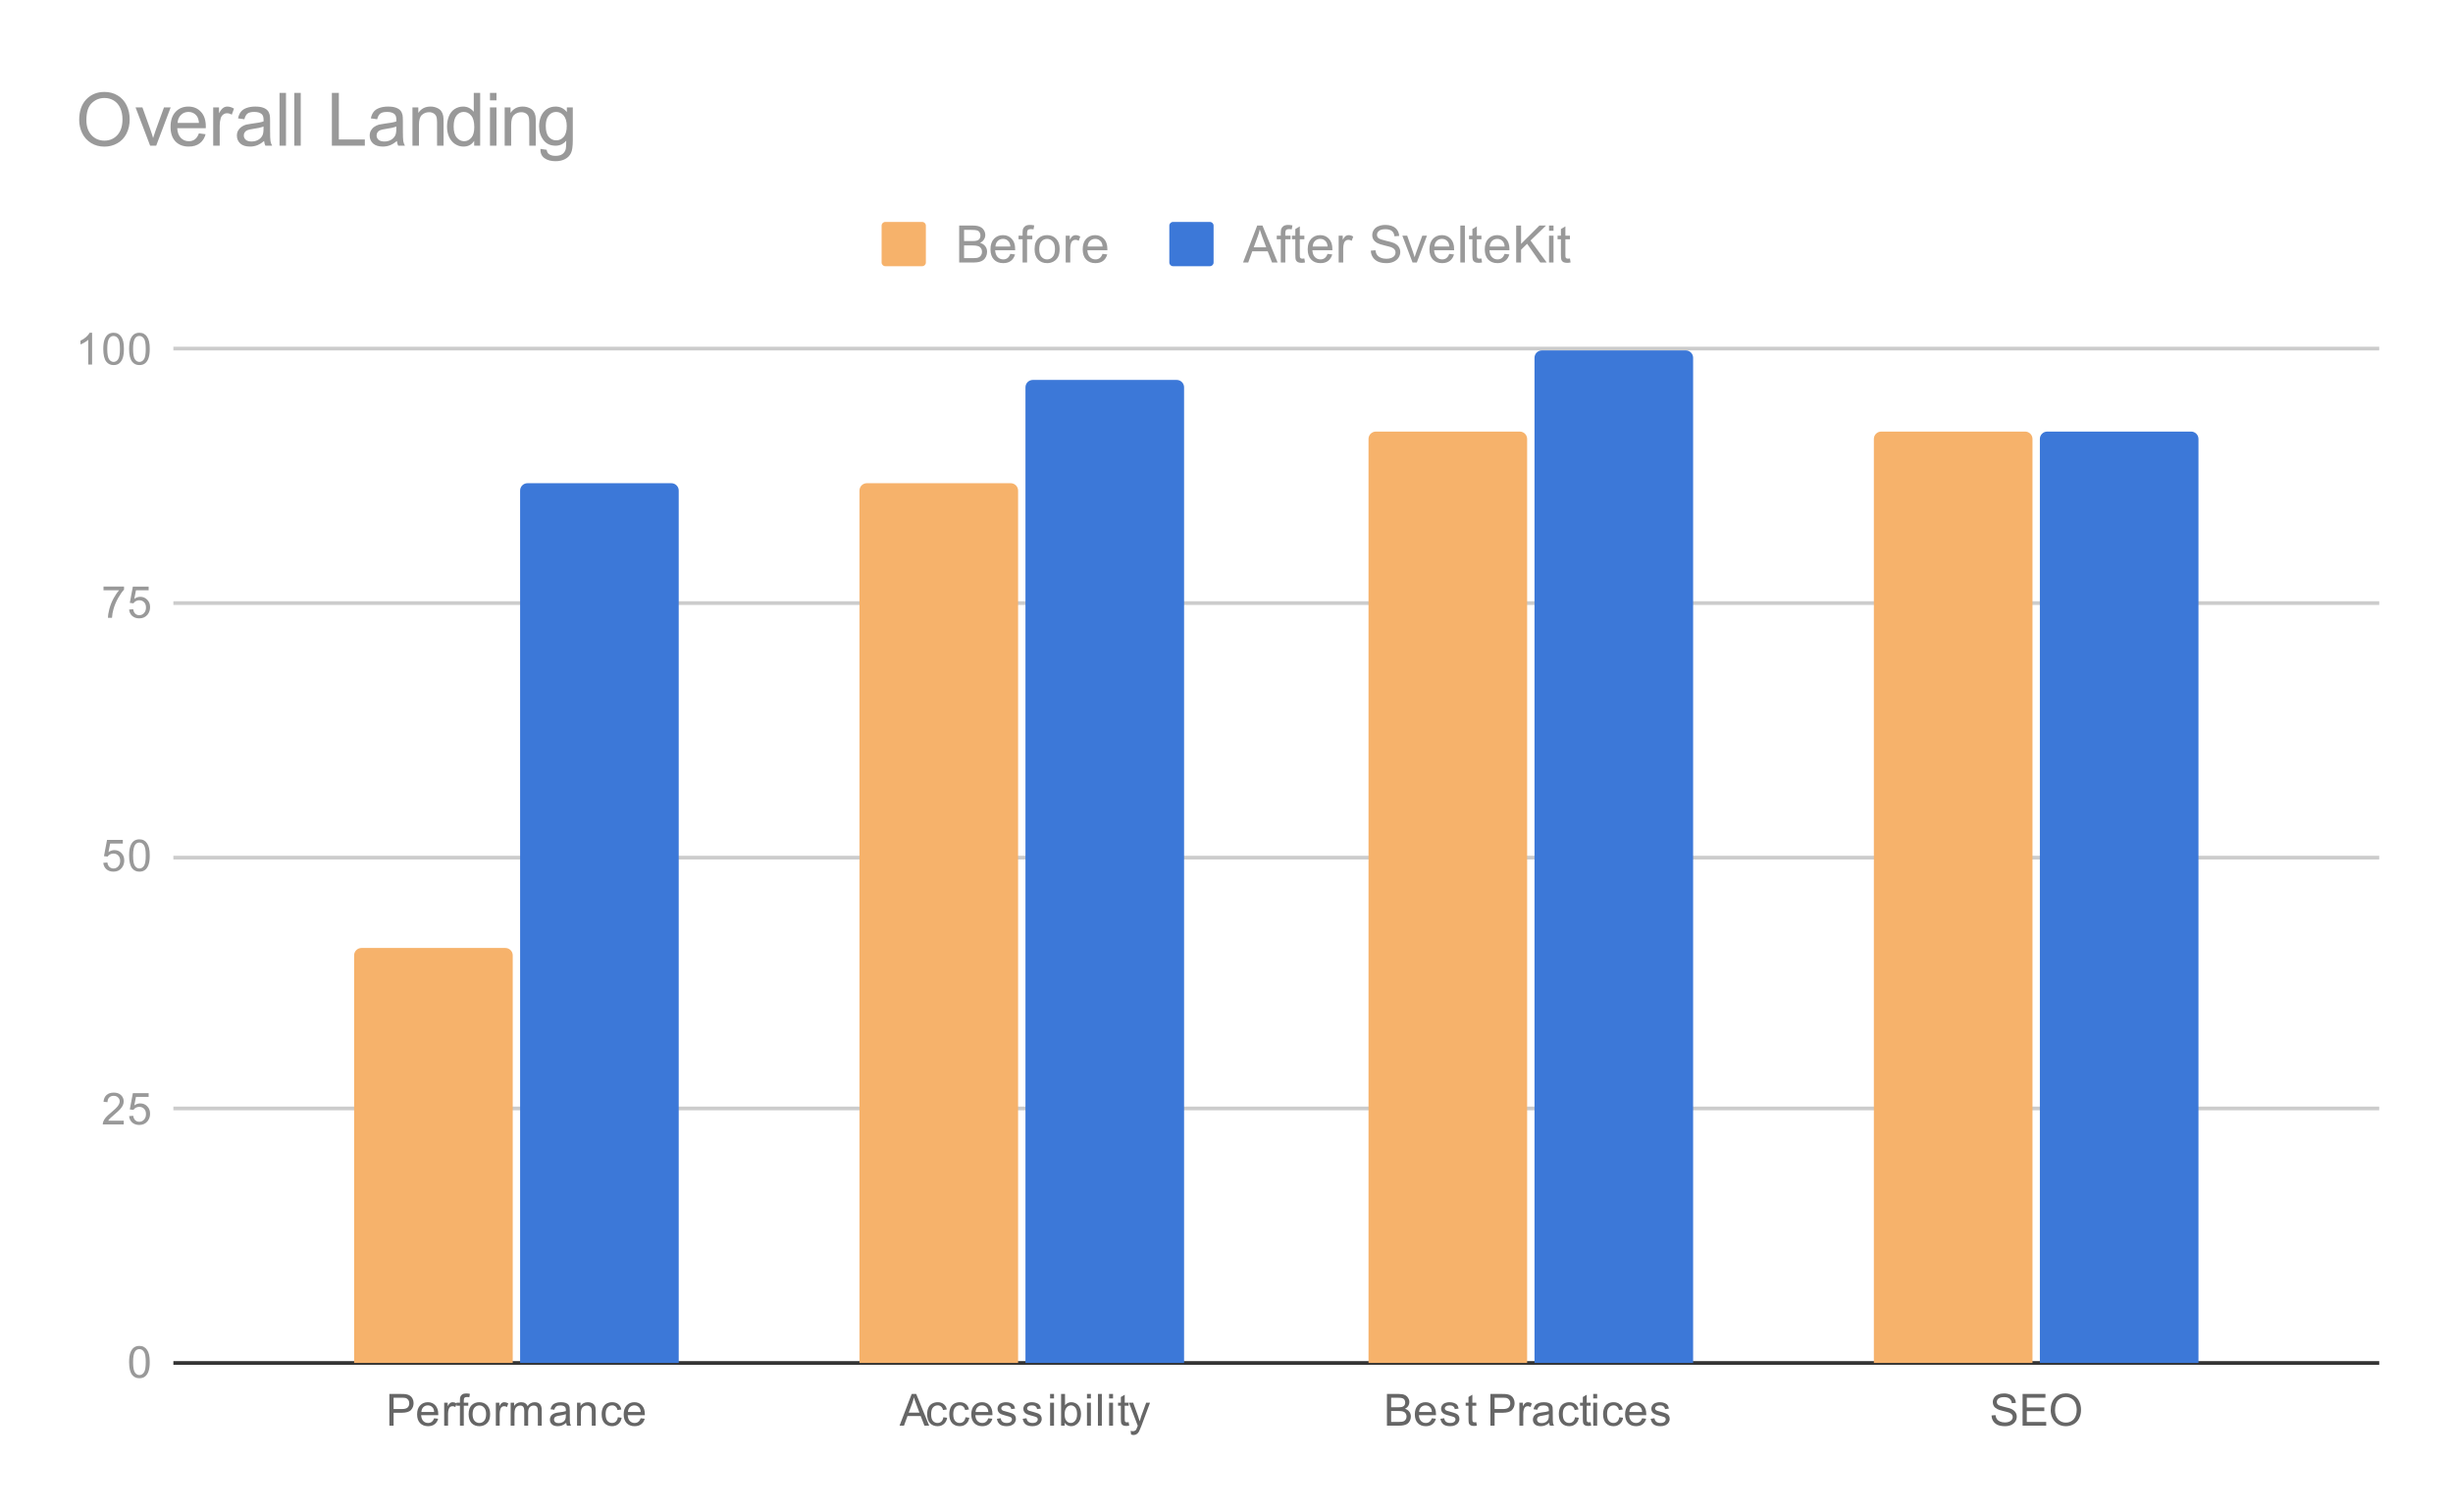 <svg version="1.1" viewBox="0.0 0.0 665.0 410.0" fill="none" stroke="none" stroke-linecap="square" stroke-miterlimit="10" width="665" height="410" xmlns:xlink="http://www.w3.org/1999/xlink" xmlns="http://www.w3.org/2000/svg"><path fill="#ffffff" d="M0 0L665.0 0L665.0 410.0L0 410.0L0 0Z" fill-rule="nonzero"/><path stroke="#333333" stroke-width="1.0" stroke-linecap="butt" d="M47.5 369.5L644.5 369.5" fill-rule="nonzero"/><path stroke="#cccccc" stroke-width="1.0" stroke-linecap="butt" d="M47.5 300.5L644.5 300.5" fill-rule="nonzero"/><path stroke="#cccccc" stroke-width="1.0" stroke-linecap="butt" d="M47.5 232.5L644.5 232.5" fill-rule="nonzero"/><path stroke="#cccccc" stroke-width="1.0" stroke-linecap="butt" d="M47.5 163.5L644.5 163.5" fill-rule="nonzero"/><path stroke="#cccccc" stroke-width="1.0" stroke-linecap="butt" d="M47.5 94.5L644.5 94.5" fill-rule="nonzero"/><clipPath id="id_0"><path d="M47.5 94.833L644.5 94.833L644.5 369.5L47.5 369.5L47.5 94.833Z" clip-rule="nonzero"/></clipPath><path stroke="#000000" stroke-width="2.0" stroke-linecap="butt" stroke-opacity="0.0" clip-path="url(#id_0)" d="M139.0 370.0L96.0 370.0L96.0 259.0C96.0 257.895 96.895 257.0 98.0 257.0L137.0 257.0C138.105 257.0 139.0 257.895 139.0 259.0Z" fill-rule="nonzero"/><path fill="#f6b26b" clip-path="url(#id_0)" d="M139.0 370.0L96.0 370.0L96.0 259.0C96.0 257.895 96.895 257.0 98.0 257.0L137.0 257.0C138.105 257.0 139.0 257.895 139.0 259.0Z" fill-rule="nonzero"/><path stroke="#000000" stroke-width="2.0" stroke-linecap="butt" stroke-opacity="0.0" clip-path="url(#id_0)" d="M276.0 370.0L233.0 370.0L233.0 133.0C233.0 131.895 233.895 131.0 235.0 131.0L274.0 131.0C275.105 131.0 276.0 131.895 276.0 133.0Z" fill-rule="nonzero"/><path fill="#f6b26b" clip-path="url(#id_0)" d="M276.0 370.0L233.0 370.0L233.0 133.0C233.0 131.895 233.895 131.0 235.0 131.0L274.0 131.0C275.105 131.0 276.0 131.895 276.0 133.0Z" fill-rule="nonzero"/><path stroke="#000000" stroke-width="2.0" stroke-linecap="butt" stroke-opacity="0.0" clip-path="url(#id_0)" d="M414.0 370.0L371.0 370.0L371.0 119.0C371.0 117.895 371.895 117.0 373.0 117.0L412.0 117.0C413.105 117.0 414.0 117.895 414.0 119.0Z" fill-rule="nonzero"/><path fill="#f6b26b" clip-path="url(#id_0)" d="M414.0 370.0L371.0 370.0L371.0 119.0C371.0 117.895 371.895 117.0 373.0 117.0L412.0 117.0C413.105 117.0 414.0 117.895 414.0 119.0Z" fill-rule="nonzero"/><path stroke="#000000" stroke-width="2.0" stroke-linecap="butt" stroke-opacity="0.0" clip-path="url(#id_0)" d="M551.0 370.0L508.0 370.0L508.0 119.0C508.0 117.895 508.895 117.0 510.0 117.0L549.0 117.0C550.105 117.0 551.0 117.895 551.0 119.0Z" fill-rule="nonzero"/><path fill="#f6b26b" clip-path="url(#id_0)" d="M551.0 370.0L508.0 370.0L508.0 119.0C508.0 117.895 508.895 117.0 510.0 117.0L549.0 117.0C550.105 117.0 551.0 117.895 551.0 119.0Z" fill-rule="nonzero"/><path stroke="#000000" stroke-width="2.0" stroke-linecap="butt" stroke-opacity="0.0" clip-path="url(#id_0)" d="M184.0 370.0L141.0 370.0L141.0 133.0C141.0 131.895 141.895 131.0 143.0 131.0L182.0 131.0C183.105 131.0 184.0 131.895 184.0 133.0Z" fill-rule="nonzero"/><path fill="#3c78d8" clip-path="url(#id_0)" d="M184.0 370.0L141.0 370.0L141.0 133.0C141.0 131.895 141.895 131.0 143.0 131.0L182.0 131.0C183.105 131.0 184.0 131.895 184.0 133.0Z" fill-rule="nonzero"/><path stroke="#000000" stroke-width="2.0" stroke-linecap="butt" stroke-opacity="0.0" clip-path="url(#id_0)" d="M321.0 370.0L278.0 370.0L278.0 105.0C278.0 103.895 278.895 103.0 280.0 103.0L319.0 103.0C320.105 103.0 321.0 103.895 321.0 105.0Z" fill-rule="nonzero"/><path fill="#3c78d8" clip-path="url(#id_0)" d="M321.0 370.0L278.0 370.0L278.0 105.0C278.0 103.895 278.895 103.0 280.0 103.0L319.0 103.0C320.105 103.0 321.0 103.895 321.0 105.0Z" fill-rule="nonzero"/><path stroke="#000000" stroke-width="2.0" stroke-linecap="butt" stroke-opacity="0.0" clip-path="url(#id_0)" d="M459.0 370.0L416.0 370.0L416.0 97.0C416.0 95.895 416.895 95.0 418.0 95.0L457.0 95.0C458.105 95.0 459.0 95.895 459.0 97.0Z" fill-rule="nonzero"/><path fill="#3c78d8" clip-path="url(#id_0)" d="M459.0 370.0L416.0 370.0L416.0 97.0C416.0 95.895 416.895 95.0 418.0 95.0L457.0 95.0C458.105 95.0 459.0 95.895 459.0 97.0Z" fill-rule="nonzero"/><path stroke="#000000" stroke-width="2.0" stroke-linecap="butt" stroke-opacity="0.0" clip-path="url(#id_0)" d="M596.0 370.0L553.0 370.0L553.0 119.0C553.0 117.895 553.895 117.0 555.0 117.0L594.0 117.0C595.105 117.0 596.0 117.895 596.0 119.0Z" fill-rule="nonzero"/><path fill="#3c78d8" clip-path="url(#id_0)" d="M596.0 370.0L553.0 370.0L553.0 119.0C553.0 117.895 553.895 117.0 555.0 117.0L594.0 117.0C595.105 117.0 596.0 117.895 596.0 119.0Z" fill-rule="nonzero"/><path fill="#999999" d="M35.0 369.266Q35.0 367.734 35.312 366.812Q35.625 365.875 36.234 365.375Q36.859 364.875 37.797 364.875Q38.484 364.875 39.0 365.156Q39.531 365.438 39.875 365.969Q40.219 366.484 40.406 367.234Q40.594 367.984 40.594 369.266Q40.594 370.781 40.281 371.703Q39.984 372.625 39.359 373.141Q38.75 373.641 37.797 373.641Q36.562 373.641 35.844 372.75Q35.0 371.688 35.0 369.266ZM36.078 369.266Q36.078 371.375 36.578 372.078Q37.078 372.781 37.797 372.781Q38.531 372.781 39.016 372.078Q39.516 371.375 39.516 369.266Q39.516 367.141 39.016 366.453Q38.531 365.75 37.781 365.75Q37.062 365.75 36.625 366.359Q36.078 367.141 36.078 369.266Z" fill-rule="nonzero"/><path fill="#999999" d="M33.547 303.818L33.547 304.833L27.859 304.833Q27.859 304.458 27.984 304.099Q28.203 303.521 28.672 302.958Q29.156 302.396 30.062 301.661Q31.469 300.505 31.953 299.833Q32.453 299.161 32.453 298.568Q32.453 297.943 32.0 297.521Q31.547 297.083 30.828 297.083Q30.062 297.083 29.609 297.536Q29.156 297.99 29.141 298.802L28.062 298.693Q28.172 297.474 28.891 296.849Q29.625 296.208 30.859 296.208Q32.094 296.208 32.812 296.896Q33.531 297.583 33.531 298.599Q33.531 299.115 33.312 299.615Q33.109 300.099 32.609 300.661Q32.125 301.208 31.0 302.161Q30.047 302.958 29.766 303.255Q29.5 303.536 29.328 303.818L33.547 303.818ZM35.0 302.583L36.109 302.49Q36.234 303.302 36.672 303.708Q37.125 304.115 37.766 304.115Q38.516 304.115 39.047 303.536Q39.578 302.958 39.578 302.021Q39.578 301.115 39.062 300.599Q38.562 300.068 37.734 300.068Q37.234 300.068 36.812 300.302Q36.406 300.536 36.172 300.896L35.188 300.771L36.016 296.365L40.297 296.365L40.297 297.365L36.859 297.365L36.406 299.677Q37.172 299.13 38.016 299.13Q39.141 299.13 39.906 299.911Q40.688 300.693 40.688 301.927Q40.688 303.083 40.016 303.943Q39.188 304.974 37.766 304.974Q36.594 304.974 35.844 304.318Q35.109 303.661 35.0 302.583Z" fill-rule="nonzero"/><path fill="#999999" d="M28.0 233.917L29.109 233.823Q29.234 234.635 29.672 235.042Q30.125 235.448 30.766 235.448Q31.516 235.448 32.047 234.87Q32.578 234.292 32.578 233.354Q32.578 232.448 32.062 231.932Q31.562 231.401 30.734 231.401Q30.234 231.401 29.812 231.635Q29.406 231.87 29.172 232.229L28.188 232.104L29.016 227.698L33.297 227.698L33.297 228.698L29.859 228.698L29.406 231.01Q30.172 230.464 31.016 230.464Q32.141 230.464 32.906 231.245Q33.688 232.026 33.688 233.26Q33.688 234.417 33.016 235.276Q32.188 236.307 30.766 236.307Q29.594 236.307 28.844 235.651Q28.109 234.995 28.0 233.917ZM35.0 231.932Q35.0 230.401 35.312 229.479Q35.625 228.542 36.234 228.042Q36.859 227.542 37.797 227.542Q38.484 227.542 39.0 227.823Q39.531 228.104 39.875 228.635Q40.219 229.151 40.406 229.901Q40.594 230.651 40.594 231.932Q40.594 233.448 40.281 234.37Q39.984 235.292 39.359 235.807Q38.75 236.307 37.797 236.307Q36.562 236.307 35.844 235.417Q35.0 234.354 35.0 231.932ZM36.078 231.932Q36.078 234.042 36.578 234.745Q37.078 235.448 37.797 235.448Q38.531 235.448 39.016 234.745Q39.516 234.042 39.516 231.932Q39.516 229.807 39.016 229.12Q38.531 228.417 37.781 228.417Q37.062 228.417 36.625 229.026Q36.078 229.807 36.078 231.932Z" fill-rule="nonzero"/><path fill="#999999" d="M28.062 160.031L28.062 159.016L33.625 159.016L33.625 159.844Q32.812 160.719 32.0 162.172Q31.203 163.609 30.766 165.141Q30.438 166.219 30.359 167.5L29.266 167.5Q29.281 166.484 29.656 165.047Q30.047 163.609 30.75 162.281Q31.469 160.953 32.281 160.031L28.062 160.031ZM35.0 165.25L36.109 165.156Q36.234 165.969 36.672 166.375Q37.125 166.781 37.766 166.781Q38.516 166.781 39.047 166.203Q39.578 165.625 39.578 164.688Q39.578 163.781 39.062 163.266Q38.562 162.734 37.734 162.734Q37.234 162.734 36.812 162.969Q36.406 163.203 36.172 163.562L35.188 163.438L36.016 159.031L40.297 159.031L40.297 160.031L36.859 160.031L36.406 162.344Q37.172 161.797 38.016 161.797Q39.141 161.797 39.906 162.578Q40.688 163.359 40.688 164.594Q40.688 165.75 40.016 166.609Q39.188 167.641 37.766 167.641Q36.594 167.641 35.844 166.984Q35.109 166.328 35.0 165.25Z" fill-rule="nonzero"/><path fill="#999999" d="M24.969 98.833L23.922 98.833L23.922 92.115Q23.531 92.474 22.906 92.849Q22.297 93.208 21.812 93.38L21.812 92.365Q22.688 91.943 23.344 91.365Q24.016 90.771 24.297 90.208L24.969 90.208L24.969 98.833ZM28.0 94.599Q28.0 93.068 28.312 92.146Q28.625 91.208 29.234 90.708Q29.859 90.208 30.797 90.208Q31.484 90.208 32.0 90.49Q32.531 90.771 32.875 91.302Q33.219 91.818 33.406 92.568Q33.594 93.318 33.594 94.599Q33.594 96.115 33.281 97.036Q32.984 97.958 32.359 98.474Q31.75 98.974 30.797 98.974Q29.562 98.974 28.844 98.083Q28.0 97.021 28.0 94.599ZM29.078 94.599Q29.078 96.708 29.578 97.411Q30.078 98.115 30.797 98.115Q31.531 98.115 32.016 97.411Q32.516 96.708 32.516 94.599Q32.516 92.474 32.016 91.786Q31.531 91.083 30.781 91.083Q30.062 91.083 29.625 91.693Q29.078 92.474 29.078 94.599ZM35.0 94.599Q35.0 93.068 35.312 92.146Q35.625 91.208 36.234 90.708Q36.859 90.208 37.797 90.208Q38.484 90.208 39.0 90.49Q39.531 90.771 39.875 91.302Q40.219 91.818 40.406 92.568Q40.594 93.318 40.594 94.599Q40.594 96.115 40.281 97.036Q39.984 97.958 39.359 98.474Q38.75 98.974 37.797 98.974Q36.562 98.974 35.844 98.083Q35.0 97.021 35.0 94.599ZM36.078 94.599Q36.078 96.708 36.578 97.411Q37.078 98.115 37.797 98.115Q38.531 98.115 39.016 97.411Q39.516 96.708 39.516 94.599Q39.516 92.474 39.016 91.786Q38.531 91.083 37.781 91.083Q37.062 91.083 36.625 91.693Q36.078 92.474 36.078 94.599Z" fill-rule="nonzero"/><path fill="#666666" d="M105.56 386.5L105.56 377.906L108.81 377.906Q109.654 377.906 110.107 377.984Q110.747 378.094 111.169 378.391Q111.607 378.688 111.857 379.219Q112.122 379.75 112.122 380.391Q112.122 381.484 111.419 382.25Q110.732 383.0 108.904 383.0L106.7 383.0L106.7 386.5L105.56 386.5ZM106.7 382.0L108.919 382.0Q110.029 382.0 110.482 381.594Q110.95 381.172 110.95 380.422Q110.95 379.891 110.669 379.516Q110.404 379.125 109.966 379.0Q109.669 378.922 108.904 378.922L106.7 378.922L106.7 382.0ZM117.685 384.5L118.779 384.625Q118.529 385.578 117.825 386.109Q117.122 386.641 116.044 386.641Q114.685 386.641 113.872 385.797Q113.075 384.953 113.075 383.438Q113.075 381.875 113.888 381.016Q114.7 380.141 115.982 380.141Q117.232 380.141 118.013 380.984Q118.81 381.828 118.81 383.375Q118.81 383.469 118.81 383.656L114.169 383.656Q114.232 384.688 114.747 385.234Q115.263 385.766 116.044 385.766Q116.622 385.766 117.029 385.469Q117.45 385.156 117.685 384.5ZM114.232 382.797L117.7 382.797Q117.638 382.0 117.31 381.609Q116.794 381.0 115.997 381.0Q115.263 381.0 114.763 381.484Q114.279 381.969 114.232 382.797ZM120.419 386.5L120.419 380.281L121.372 380.281L121.372 381.219Q121.732 380.562 122.029 380.359Q122.341 380.141 122.716 380.141Q123.247 380.141 123.794 380.469L123.435 381.453Q123.044 381.219 122.669 381.219Q122.31 381.219 122.029 381.438Q121.763 381.641 121.654 382.016Q121.466 382.578 121.466 383.234L121.466 386.5L120.419 386.5ZM124.685 386.5L124.685 381.094L123.747 381.094L123.747 380.281L124.685 380.281L124.685 379.609Q124.685 378.984 124.794 378.688Q124.95 378.266 125.325 378.016Q125.716 377.766 126.404 377.766Q126.857 377.766 127.388 377.875L127.232 378.781Q126.904 378.734 126.607 378.734Q126.122 378.734 125.919 378.938Q125.732 379.141 125.732 379.703L125.732 380.281L126.95 380.281L126.95 381.094L125.732 381.094L125.732 386.5L124.685 386.5ZM127.044 383.391Q127.044 381.656 127.997 380.828Q128.794 380.141 129.95 380.141Q131.232 380.141 132.044 380.984Q132.872 381.812 132.872 383.297Q132.872 384.5 132.513 385.188Q132.154 385.875 131.45 386.266Q130.763 386.641 129.95 386.641Q128.654 386.641 127.841 385.812Q127.044 384.969 127.044 383.391ZM128.122 383.391Q128.122 384.578 128.638 385.172Q129.169 385.766 129.95 385.766Q130.747 385.766 131.263 385.172Q131.779 384.578 131.779 383.359Q131.779 382.203 131.247 381.609Q130.732 381.016 129.95 381.016Q129.169 381.016 128.638 381.609Q128.122 382.188 128.122 383.391ZM134.419 386.5L134.419 380.281L135.372 380.281L135.372 381.219Q135.732 380.562 136.029 380.359Q136.341 380.141 136.716 380.141Q137.247 380.141 137.794 380.469L137.435 381.453Q137.044 381.219 136.669 381.219Q136.31 381.219 136.029 381.438Q135.763 381.641 135.654 382.016Q135.466 382.578 135.466 383.234L135.466 386.5L134.419 386.5ZM138.435 386.5L138.435 380.281L139.372 380.281L139.372 381.156Q139.669 380.688 140.154 380.422Q140.638 380.141 141.263 380.141Q141.95 380.141 142.388 380.422Q142.841 380.703 143.013 381.219Q143.763 380.141 144.935 380.141Q145.872 380.141 146.357 380.656Q146.857 381.156 146.857 382.234L146.857 386.5L145.81 386.5L145.81 382.578Q145.81 381.953 145.7 381.672Q145.607 381.391 145.341 381.219Q145.075 381.047 144.7 381.047Q144.044 381.047 143.607 381.484Q143.185 381.922 143.185 382.891L143.185 386.5L142.122 386.5L142.122 382.453Q142.122 381.75 141.857 381.406Q141.607 381.047 141.029 381.047Q140.575 381.047 140.2 381.281Q139.825 381.516 139.654 381.969Q139.482 382.422 139.482 383.266L139.482 386.5L138.435 386.5ZM153.497 385.734Q152.904 386.234 152.357 386.438Q151.825 386.641 151.2 386.641Q150.169 386.641 149.622 386.141Q149.075 385.641 149.075 384.859Q149.075 384.406 149.279 384.031Q149.482 383.641 149.825 383.422Q150.169 383.188 150.591 383.078Q150.888 382.984 151.529 382.906Q152.794 382.766 153.404 382.547Q153.404 382.328 153.404 382.281Q153.404 381.625 153.107 381.359Q152.7 381.016 151.904 381.016Q151.169 381.016 150.81 381.281Q150.45 381.531 150.279 382.188L149.247 382.047Q149.388 381.391 149.716 380.984Q150.044 380.578 150.654 380.359Q151.263 380.141 152.06 380.141Q152.857 380.141 153.357 380.328Q153.857 380.516 154.091 380.797Q154.325 381.078 154.419 381.516Q154.466 381.781 154.466 382.484L154.466 383.891Q154.466 385.359 154.529 385.75Q154.607 386.141 154.81 386.5L153.7 386.5Q153.544 386.172 153.497 385.734ZM153.404 383.375Q152.825 383.609 151.685 383.781Q151.029 383.875 150.763 384.0Q150.497 384.109 150.341 384.328Q150.2 384.547 150.2 384.828Q150.2 385.25 150.513 385.531Q150.841 385.812 151.45 385.812Q152.06 385.812 152.529 385.547Q153.013 385.281 153.232 384.812Q153.404 384.453 153.404 383.766L153.404 383.375ZM156.435 386.5L156.435 380.281L157.372 380.281L157.372 381.156Q158.06 380.141 159.357 380.141Q159.919 380.141 160.388 380.344Q160.872 380.547 161.107 380.875Q161.341 381.203 161.435 381.641Q161.482 381.938 161.482 382.672L161.482 386.5L160.435 386.5L160.435 382.719Q160.435 382.062 160.31 381.75Q160.185 381.438 159.872 381.25Q159.56 381.047 159.138 381.047Q158.466 381.047 157.966 381.484Q157.482 381.906 157.482 383.094L157.482 386.5L156.435 386.5ZM167.497 384.219L168.529 384.359Q168.357 385.422 167.654 386.031Q166.95 386.641 165.935 386.641Q164.654 386.641 163.872 385.812Q163.107 384.969 163.107 383.406Q163.107 382.406 163.435 381.656Q163.779 380.891 164.45 380.516Q165.138 380.141 165.95 380.141Q166.95 380.141 167.591 380.656Q168.247 381.156 168.435 382.109L167.404 382.266Q167.263 381.641 166.888 381.328Q166.513 381.0 165.982 381.0Q165.185 381.0 164.685 381.578Q164.185 382.141 164.185 383.375Q164.185 384.641 164.669 385.203Q165.154 385.766 165.919 385.766Q166.544 385.766 166.95 385.391Q167.372 385.016 167.497 384.219ZM173.685 384.5L174.779 384.625Q174.529 385.578 173.825 386.109Q173.122 386.641 172.044 386.641Q170.685 386.641 169.872 385.797Q169.075 384.953 169.075 383.438Q169.075 381.875 169.888 381.016Q170.7 380.141 171.982 380.141Q173.232 380.141 174.013 380.984Q174.81 381.828 174.81 383.375Q174.81 383.469 174.81 383.656L170.169 383.656Q170.232 384.688 170.747 385.234Q171.263 385.766 172.044 385.766Q172.622 385.766 173.029 385.469Q173.45 385.156 173.685 384.5ZM170.232 382.797L173.7 382.797Q173.638 382.0 173.31 381.609Q172.794 381.0 171.997 381.0Q171.263 381.0 170.763 381.484Q170.279 381.969 170.232 382.797Z" fill-rule="nonzero"/><path fill="#666666" d="M243.864 386.5L247.161 377.906L248.379 377.906L251.895 386.5L250.614 386.5L249.598 383.891L246.02 383.891L245.067 386.5L243.864 386.5ZM246.348 382.969L249.254 382.969L248.364 380.594Q247.942 379.516 247.754 378.812Q247.582 379.641 247.286 380.453L246.348 382.969ZM255.739 384.219L256.77 384.359Q256.598 385.422 255.895 386.031Q255.192 386.641 254.176 386.641Q252.895 386.641 252.114 385.812Q251.348 384.969 251.348 383.406Q251.348 382.406 251.676 381.656Q252.02 380.891 252.692 380.516Q253.379 380.141 254.192 380.141Q255.192 380.141 255.832 380.656Q256.489 381.156 256.676 382.109L255.645 382.266Q255.504 381.641 255.129 381.328Q254.754 381.0 254.223 381.0Q253.426 381.0 252.926 381.578Q252.426 382.141 252.426 383.375Q252.426 384.641 252.911 385.203Q253.395 385.766 254.161 385.766Q254.786 385.766 255.192 385.391Q255.614 385.016 255.739 384.219ZM261.739 384.219L262.77 384.359Q262.598 385.422 261.895 386.031Q261.192 386.641 260.176 386.641Q258.895 386.641 258.114 385.812Q257.348 384.969 257.348 383.406Q257.348 382.406 257.676 381.656Q258.02 380.891 258.692 380.516Q259.379 380.141 260.192 380.141Q261.192 380.141 261.832 380.656Q262.489 381.156 262.676 382.109L261.645 382.266Q261.504 381.641 261.129 381.328Q260.754 381.0 260.223 381.0Q259.426 381.0 258.926 381.578Q258.426 382.141 258.426 383.375Q258.426 384.641 258.911 385.203Q259.395 385.766 260.161 385.766Q260.786 385.766 261.192 385.391Q261.614 385.016 261.739 384.219ZM267.926 384.5L269.02 384.625Q268.77 385.578 268.067 386.109Q267.364 386.641 266.286 386.641Q264.926 386.641 264.114 385.797Q263.317 384.953 263.317 383.438Q263.317 381.875 264.129 381.016Q264.942 380.141 266.223 380.141Q267.473 380.141 268.254 380.984Q269.051 381.828 269.051 383.375Q269.051 383.469 269.051 383.656L264.411 383.656Q264.473 384.688 264.989 385.234Q265.504 385.766 266.286 385.766Q266.864 385.766 267.27 385.469Q267.692 385.156 267.926 384.5ZM264.473 382.797L267.942 382.797Q267.879 382.0 267.551 381.609Q267.036 381.0 266.239 381.0Q265.504 381.0 265.004 381.484Q264.52 381.969 264.473 382.797ZM270.254 384.641L271.286 384.484Q271.379 385.109 271.77 385.438Q272.176 385.766 272.911 385.766Q273.629 385.766 273.973 385.484Q274.332 385.188 274.332 384.781Q274.332 384.422 274.02 384.219Q273.801 384.078 272.942 383.859Q271.786 383.562 271.332 383.359Q270.895 383.141 270.661 382.766Q270.426 382.391 270.426 381.922Q270.426 381.516 270.614 381.156Q270.801 380.797 271.129 380.562Q271.379 380.391 271.801 380.266Q272.223 380.141 272.723 380.141Q273.442 380.141 273.989 380.359Q274.551 380.562 274.817 380.922Q275.082 381.281 275.176 381.875L274.145 382.016Q274.082 381.547 273.739 381.281Q273.411 381.0 272.786 381.0Q272.067 381.0 271.754 381.25Q271.442 381.484 271.442 381.812Q271.442 382.016 271.567 382.172Q271.707 382.344 271.973 382.453Q272.129 382.516 272.911 382.719Q274.036 383.031 274.473 383.219Q274.911 383.406 275.161 383.766Q275.411 384.125 275.411 384.672Q275.411 385.203 275.098 385.672Q274.801 386.125 274.223 386.391Q273.645 386.641 272.911 386.641Q271.692 386.641 271.051 386.141Q270.426 385.625 270.254 384.641ZM277.254 384.641L278.286 384.484Q278.379 385.109 278.77 385.438Q279.176 385.766 279.911 385.766Q280.629 385.766 280.973 385.484Q281.332 385.188 281.332 384.781Q281.332 384.422 281.02 384.219Q280.801 384.078 279.942 383.859Q278.786 383.562 278.332 383.359Q277.895 383.141 277.661 382.766Q277.426 382.391 277.426 381.922Q277.426 381.516 277.614 381.156Q277.801 380.797 278.129 380.562Q278.379 380.391 278.801 380.266Q279.223 380.141 279.723 380.141Q280.442 380.141 280.989 380.359Q281.551 380.562 281.817 380.922Q282.082 381.281 282.176 381.875L281.145 382.016Q281.082 381.547 280.739 381.281Q280.411 381.0 279.786 381.0Q279.067 381.0 278.754 381.25Q278.442 381.484 278.442 381.812Q278.442 382.016 278.567 382.172Q278.707 382.344 278.973 382.453Q279.129 382.516 279.911 382.719Q281.036 383.031 281.473 383.219Q281.911 383.406 282.161 383.766Q282.411 384.125 282.411 384.672Q282.411 385.203 282.098 385.672Q281.801 386.125 281.223 386.391Q280.645 386.641 279.911 386.641Q278.692 386.641 278.051 386.141Q277.426 385.625 277.254 384.641ZM284.676 379.125L284.676 377.906L285.739 377.906L285.739 379.125L284.676 379.125ZM284.676 386.5L284.676 380.281L285.739 380.281L285.739 386.5L284.676 386.5ZM288.645 386.5L287.661 386.5L287.661 377.906L288.723 377.906L288.723 380.969Q289.395 380.141 290.426 380.141Q291.004 380.141 291.504 380.375Q292.02 380.594 292.348 381.016Q292.692 381.438 292.879 382.031Q293.067 382.625 293.067 383.297Q293.067 384.891 292.27 385.766Q291.473 386.641 290.379 386.641Q289.27 386.641 288.645 385.719L288.645 386.5ZM288.629 383.344Q288.629 384.453 288.942 384.953Q289.442 385.766 290.286 385.766Q290.973 385.766 291.473 385.172Q291.989 384.578 291.989 383.375Q291.989 382.156 291.504 381.578Q291.02 381.0 290.332 381.0Q289.645 381.0 289.129 381.609Q288.629 382.203 288.629 383.344ZM294.676 379.125L294.676 377.906L295.739 377.906L295.739 379.125L294.676 379.125ZM294.676 386.5L294.676 380.281L295.739 380.281L295.739 386.5L294.676 386.5ZM297.645 386.5L297.645 377.906L298.707 377.906L298.707 386.5L297.645 386.5ZM300.676 379.125L300.676 377.906L301.739 377.906L301.739 379.125L300.676 379.125ZM300.676 386.5L300.676 380.281L301.739 380.281L301.739 386.5L300.676 386.5ZM305.973 385.562L306.129 386.484Q305.676 386.578 305.332 386.578Q304.754 386.578 304.442 386.406Q304.129 386.219 303.989 385.922Q303.864 385.625 303.864 384.672L303.864 381.094L303.098 381.094L303.098 380.281L303.864 380.281L303.864 378.734L304.911 378.109L304.911 380.281L305.973 380.281L305.973 381.094L304.911 381.094L304.911 384.734Q304.911 385.188 304.957 385.312Q305.02 385.438 305.145 385.516Q305.27 385.594 305.504 385.594Q305.692 385.594 305.973 385.562ZM306.629 388.891L306.504 387.906Q306.848 388.0 307.114 388.0Q307.457 388.0 307.661 387.875Q307.879 387.766 308.02 387.562Q308.114 387.391 308.348 386.766Q308.364 386.688 308.442 386.516L306.067 380.281L307.207 380.281L308.504 383.875Q308.754 384.562 308.957 385.328Q309.145 384.594 309.395 383.906L310.723 380.281L311.77 380.281L309.411 386.609Q309.02 387.625 308.817 388.016Q308.536 388.547 308.161 388.781Q307.801 389.031 307.301 389.031Q307.004 389.031 306.629 388.891Z" fill-rule="nonzero"/><path fill="#666666" d="M375.996 386.5L375.996 377.906L379.23 377.906Q380.214 377.906 380.808 378.172Q381.402 378.438 381.73 378.984Q382.074 379.516 382.074 380.109Q382.074 380.656 381.777 381.141Q381.48 381.625 380.871 381.922Q381.652 382.156 382.058 382.719Q382.48 383.266 382.48 384.016Q382.48 384.609 382.23 385.141Q381.98 385.656 381.605 385.938Q381.23 386.219 380.652 386.359Q380.089 386.5 379.277 386.5L375.996 386.5ZM377.136 381.516L378.996 381.516Q379.746 381.516 380.074 381.422Q380.511 381.297 380.73 381.0Q380.949 380.688 380.949 380.234Q380.949 379.812 380.746 379.484Q380.543 379.156 380.152 379.047Q379.777 378.922 378.855 378.922L377.136 378.922L377.136 381.516ZM377.136 385.484L379.277 385.484Q379.824 385.484 380.043 385.438Q380.449 385.375 380.699 385.219Q380.964 385.047 381.136 384.734Q381.308 384.422 381.308 384.016Q381.308 383.531 381.058 383.172Q380.824 382.812 380.386 382.672Q379.949 382.531 379.121 382.531L377.136 382.531L377.136 385.484ZM388.168 384.5L389.261 384.625Q389.011 385.578 388.308 386.109Q387.605 386.641 386.527 386.641Q385.168 386.641 384.355 385.797Q383.558 384.953 383.558 383.438Q383.558 381.875 384.371 381.016Q385.183 380.141 386.464 380.141Q387.714 380.141 388.496 380.984Q389.293 381.828 389.293 383.375Q389.293 383.469 389.293 383.656L384.652 383.656Q384.714 384.688 385.23 385.234Q385.746 385.766 386.527 385.766Q387.105 385.766 387.511 385.469Q387.933 385.156 388.168 384.5ZM384.714 382.797L388.183 382.797Q388.121 382.0 387.793 381.609Q387.277 381.0 386.48 381.0Q385.746 381.0 385.246 381.484Q384.761 381.969 384.714 382.797ZM390.496 384.641L391.527 384.484Q391.621 385.109 392.011 385.438Q392.418 385.766 393.152 385.766Q393.871 385.766 394.214 385.484Q394.574 385.188 394.574 384.781Q394.574 384.422 394.261 384.219Q394.043 384.078 393.183 383.859Q392.027 383.562 391.574 383.359Q391.136 383.141 390.902 382.766Q390.668 382.391 390.668 381.922Q390.668 381.516 390.855 381.156Q391.043 380.797 391.371 380.562Q391.621 380.391 392.043 380.266Q392.464 380.141 392.964 380.141Q393.683 380.141 394.23 380.359Q394.793 380.562 395.058 380.922Q395.324 381.281 395.418 381.875L394.386 382.016Q394.324 381.547 393.98 381.281Q393.652 381.0 393.027 381.0Q392.308 381.0 391.996 381.25Q391.683 381.484 391.683 381.812Q391.683 382.016 391.808 382.172Q391.949 382.344 392.214 382.453Q392.371 382.516 393.152 382.719Q394.277 383.031 394.714 383.219Q395.152 383.406 395.402 383.766Q395.652 384.125 395.652 384.672Q395.652 385.203 395.339 385.672Q395.043 386.125 394.464 386.391Q393.886 386.641 393.152 386.641Q391.933 386.641 391.293 386.141Q390.668 385.625 390.496 384.641ZM400.214 385.562L400.371 386.484Q399.918 386.578 399.574 386.578Q398.996 386.578 398.683 386.406Q398.371 386.219 398.23 385.922Q398.105 385.625 398.105 384.672L398.105 381.094L397.339 381.094L397.339 380.281L398.105 380.281L398.105 378.734L399.152 378.109L399.152 380.281L400.214 380.281L400.214 381.094L399.152 381.094L399.152 384.734Q399.152 385.188 399.199 385.312Q399.261 385.438 399.386 385.516Q399.511 385.594 399.746 385.594Q399.933 385.594 400.214 385.562ZM404.043 386.5L404.043 377.906L407.293 377.906Q408.136 377.906 408.589 377.984Q409.23 378.094 409.652 378.391Q410.089 378.688 410.339 379.219Q410.605 379.75 410.605 380.391Q410.605 381.484 409.902 382.25Q409.214 383.0 407.386 383.0L405.183 383.0L405.183 386.5L404.043 386.5ZM405.183 382.0L407.402 382.0Q408.511 382.0 408.964 381.594Q409.433 381.172 409.433 380.422Q409.433 379.891 409.152 379.516Q408.886 379.125 408.449 379.0Q408.152 378.922 407.386 378.922L405.183 378.922L405.183 382.0ZM411.902 386.5L411.902 380.281L412.855 380.281L412.855 381.219Q413.214 380.562 413.511 380.359Q413.824 380.141 414.199 380.141Q414.73 380.141 415.277 380.469L414.918 381.453Q414.527 381.219 414.152 381.219Q413.793 381.219 413.511 381.438Q413.246 381.641 413.136 382.016Q412.949 382.578 412.949 383.234L412.949 386.5L411.902 386.5ZM419.98 385.734Q419.386 386.234 418.839 386.438Q418.308 386.641 417.683 386.641Q416.652 386.641 416.105 386.141Q415.558 385.641 415.558 384.859Q415.558 384.406 415.761 384.031Q415.964 383.641 416.308 383.422Q416.652 383.188 417.074 383.078Q417.371 382.984 418.011 382.906Q419.277 382.766 419.886 382.547Q419.886 382.328 419.886 382.281Q419.886 381.625 419.589 381.359Q419.183 381.016 418.386 381.016Q417.652 381.016 417.293 381.281Q416.933 381.531 416.761 382.188L415.73 382.047Q415.871 381.391 416.199 380.984Q416.527 380.578 417.136 380.359Q417.746 380.141 418.543 380.141Q419.339 380.141 419.839 380.328Q420.339 380.516 420.574 380.797Q420.808 381.078 420.902 381.516Q420.949 381.781 420.949 382.484L420.949 383.891Q420.949 385.359 421.011 385.75Q421.089 386.141 421.293 386.5L420.183 386.5Q420.027 386.172 419.98 385.734ZM419.886 383.375Q419.308 383.609 418.168 383.781Q417.511 383.875 417.246 384.0Q416.98 384.109 416.824 384.328Q416.683 384.547 416.683 384.828Q416.683 385.25 416.996 385.531Q417.324 385.812 417.933 385.812Q418.543 385.812 419.011 385.547Q419.496 385.281 419.714 384.812Q419.886 384.453 419.886 383.766L419.886 383.375ZM426.98 384.219L428.011 384.359Q427.839 385.422 427.136 386.031Q426.433 386.641 425.418 386.641Q424.136 386.641 423.355 385.812Q422.589 384.969 422.589 383.406Q422.589 382.406 422.918 381.656Q423.261 380.891 423.933 380.516Q424.621 380.141 425.433 380.141Q426.433 380.141 427.074 380.656Q427.73 381.156 427.918 382.109L426.886 382.266Q426.746 381.641 426.371 381.328Q425.996 381.0 425.464 381.0Q424.668 381.0 424.168 381.578Q423.668 382.141 423.668 383.375Q423.668 384.641 424.152 385.203Q424.636 385.766 425.402 385.766Q426.027 385.766 426.433 385.391Q426.855 385.016 426.98 384.219ZM431.214 385.562L431.371 386.484Q430.918 386.578 430.574 386.578Q429.996 386.578 429.683 386.406Q429.371 386.219 429.23 385.922Q429.105 385.625 429.105 384.672L429.105 381.094L428.339 381.094L428.339 380.281L429.105 380.281L429.105 378.734L430.152 378.109L430.152 380.281L431.214 380.281L431.214 381.094L430.152 381.094L430.152 384.734Q430.152 385.188 430.199 385.312Q430.261 385.438 430.386 385.516Q430.511 385.594 430.746 385.594Q430.933 385.594 431.214 385.562ZM431.918 379.125L431.918 377.906L432.98 377.906L432.98 379.125L431.918 379.125ZM431.918 386.5L431.918 380.281L432.98 380.281L432.98 386.5L431.918 386.5ZM438.98 384.219L440.011 384.359Q439.839 385.422 439.136 386.031Q438.433 386.641 437.418 386.641Q436.136 386.641 435.355 385.812Q434.589 384.969 434.589 383.406Q434.589 382.406 434.918 381.656Q435.261 380.891 435.933 380.516Q436.621 380.141 437.433 380.141Q438.433 380.141 439.074 380.656Q439.73 381.156 439.918 382.109L438.886 382.266Q438.746 381.641 438.371 381.328Q437.996 381.0 437.464 381.0Q436.668 381.0 436.168 381.578Q435.668 382.141 435.668 383.375Q435.668 384.641 436.152 385.203Q436.636 385.766 437.402 385.766Q438.027 385.766 438.433 385.391Q438.855 385.016 438.98 384.219ZM445.168 384.5L446.261 384.625Q446.011 385.578 445.308 386.109Q444.605 386.641 443.527 386.641Q442.168 386.641 441.355 385.797Q440.558 384.953 440.558 383.438Q440.558 381.875 441.371 381.016Q442.183 380.141 443.464 380.141Q444.714 380.141 445.496 380.984Q446.293 381.828 446.293 383.375Q446.293 383.469 446.293 383.656L441.652 383.656Q441.714 384.688 442.23 385.234Q442.746 385.766 443.527 385.766Q444.105 385.766 444.511 385.469Q444.933 385.156 445.168 384.5ZM441.714 382.797L445.183 382.797Q445.121 382.0 444.793 381.609Q444.277 381.0 443.48 381.0Q442.746 381.0 442.246 381.484Q441.761 381.969 441.714 382.797ZM447.496 384.641L448.527 384.484Q448.621 385.109 449.011 385.438Q449.418 385.766 450.152 385.766Q450.871 385.766 451.214 385.484Q451.574 385.188 451.574 384.781Q451.574 384.422 451.261 384.219Q451.043 384.078 450.183 383.859Q449.027 383.562 448.574 383.359Q448.136 383.141 447.902 382.766Q447.668 382.391 447.668 381.922Q447.668 381.516 447.855 381.156Q448.043 380.797 448.371 380.562Q448.621 380.391 449.043 380.266Q449.464 380.141 449.964 380.141Q450.683 380.141 451.23 380.359Q451.793 380.562 452.058 380.922Q452.324 381.281 452.418 381.875L451.386 382.016Q451.324 381.547 450.98 381.281Q450.652 381.0 450.027 381.0Q449.308 381.0 448.996 381.25Q448.683 381.484 448.683 381.812Q448.683 382.016 448.808 382.172Q448.949 382.344 449.214 382.453Q449.371 382.516 450.152 382.719Q451.277 383.031 451.714 383.219Q452.152 383.406 452.402 383.766Q452.652 384.125 452.652 384.672Q452.652 385.203 452.339 385.672Q452.043 386.125 451.464 386.391Q450.886 386.641 450.152 386.641Q448.933 386.641 448.293 386.141Q447.668 385.625 447.496 384.641Z" fill-rule="nonzero"/><path fill="#666666" d="M539.909 383.734L540.971 383.641Q541.05 384.297 541.331 384.703Q541.612 385.109 542.19 385.375Q542.784 385.625 543.518 385.625Q544.159 385.625 544.659 385.438Q545.159 385.234 545.393 384.906Q545.643 384.562 545.643 384.172Q545.643 383.766 545.409 383.469Q545.175 383.156 544.643 382.953Q544.284 382.812 543.096 382.531Q541.925 382.25 541.456 382.0Q540.831 381.672 540.534 381.203Q540.237 380.719 540.237 380.125Q540.237 379.484 540.596 378.922Q540.971 378.344 541.675 378.062Q542.393 377.766 543.253 377.766Q544.206 377.766 544.94 378.078Q545.675 378.375 546.065 378.984Q546.456 379.578 546.487 380.328L545.393 380.406Q545.3 379.594 544.784 379.188Q544.284 378.766 543.3 378.766Q542.268 378.766 541.8 379.141Q541.331 379.516 541.331 380.047Q541.331 380.516 541.659 380.812Q541.987 381.109 543.362 381.422Q544.753 381.734 545.268 381.969Q546.018 382.328 546.378 382.859Q546.737 383.375 546.737 384.078Q546.737 384.766 546.346 385.375Q545.956 385.969 545.221 386.312Q544.487 386.641 543.565 386.641Q542.393 386.641 541.596 386.312Q540.815 385.969 540.362 385.281Q539.925 384.594 539.909 383.734ZM548.315 386.5L548.315 377.906L554.518 377.906L554.518 378.922L549.456 378.922L549.456 381.547L554.206 381.547L554.206 382.562L549.456 382.562L549.456 385.484L554.721 385.484L554.721 386.5L548.315 386.5ZM555.94 382.312Q555.94 380.172 557.081 378.969Q558.237 377.75 560.05 377.75Q561.253 377.75 562.206 378.328Q563.159 378.891 563.659 379.906Q564.159 380.922 564.159 382.219Q564.159 383.516 563.628 384.547Q563.096 385.578 562.128 386.109Q561.175 386.641 560.05 386.641Q558.831 386.641 557.878 386.062Q556.925 385.469 556.425 384.469Q555.94 383.453 555.94 382.312ZM557.112 382.328Q557.112 383.891 557.94 384.781Q558.784 385.672 560.05 385.672Q561.331 385.672 562.159 384.781Q562.987 383.875 562.987 382.203Q562.987 381.156 562.628 380.375Q562.284 379.594 561.596 379.172Q560.909 378.734 560.065 378.734Q558.862 378.734 557.987 379.562Q557.112 380.391 557.112 382.328Z" fill-rule="nonzero"/><path fill="#f6b26b" d="M239.0 61.167C239.0 60.614 239.448 60.167 240.0 60.167L250.0 60.167C250.552 60.167 251.0 60.614 251.0 61.167L251.0 71.167C251.0 71.719 250.552 72.167 250.0 72.167L240.0 72.167C239.448 72.167 239.0 71.719 239.0 71.167Z" fill-rule="nonzero"/><path fill="#999999" d="M260.031 71.167L260.031 61.151L263.781 61.151Q264.938 61.151 265.625 61.464Q266.328 61.76 266.719 62.385Q267.109 63.01 267.109 63.714Q267.109 64.354 266.75 64.917Q266.406 65.479 265.703 65.839Q266.609 66.104 267.094 66.745Q267.594 67.385 267.594 68.26Q267.594 68.964 267.297 69.573Q267.0 70.182 266.562 70.51Q266.125 70.839 265.453 71.01Q264.797 71.167 263.844 71.167L260.031 71.167ZM261.359 65.354L263.516 65.354Q264.406 65.354 264.781 65.245Q265.297 65.089 265.547 64.745Q265.797 64.385 265.797 63.87Q265.797 63.37 265.562 62.995Q265.328 62.604 264.875 62.464Q264.438 62.323 263.359 62.323L261.359 62.323L261.359 65.354ZM261.359 69.979L263.844 69.979Q264.484 69.979 264.75 69.932Q265.203 69.854 265.516 69.667Q265.828 69.464 266.016 69.104Q266.219 68.745 266.219 68.26Q266.219 67.698 265.922 67.292Q265.641 66.87 265.125 66.714Q264.625 66.542 263.672 66.542L261.359 66.542L261.359 69.979ZM273.891 68.823L275.172 68.979Q274.859 70.104 274.047 70.729Q273.234 71.339 271.969 71.339Q270.375 71.339 269.438 70.354Q268.516 69.37 268.516 67.604Q268.516 65.76 269.453 64.76Q270.406 63.745 271.906 63.745Q273.359 63.745 274.281 64.745Q275.203 65.729 275.203 67.526Q275.203 67.635 275.203 67.854L269.781 67.854Q269.859 69.042 270.453 69.682Q271.062 70.323 271.984 70.323Q272.656 70.323 273.125 69.964Q273.609 69.604 273.891 68.823ZM269.859 66.839L273.906 66.839Q273.828 65.917 273.438 65.464Q272.859 64.76 271.922 64.76Q271.062 64.76 270.484 65.323Q269.922 65.885 269.859 66.839ZM277.219 71.167L277.219 64.87L276.125 64.87L276.125 63.901L277.219 63.901L277.219 63.135Q277.219 62.401 277.344 62.042Q277.531 61.573 277.969 61.276Q278.422 60.979 279.234 60.979Q279.75 60.979 280.375 61.104L280.188 62.167Q279.812 62.104 279.469 62.104Q278.906 62.104 278.672 62.339Q278.438 62.573 278.438 63.229L278.438 63.901L279.859 63.901L279.859 64.87L278.438 64.87L278.438 71.167L277.219 71.167ZM280.469 67.542Q280.469 65.526 281.594 64.542Q282.516 63.745 283.875 63.745Q285.359 63.745 286.312 64.729Q287.266 65.698 287.266 67.432Q287.266 68.839 286.844 69.651Q286.422 70.448 285.609 70.901Q284.812 71.339 283.875 71.339Q282.344 71.339 281.406 70.354Q280.469 69.37 280.469 67.542ZM281.734 67.542Q281.734 68.932 282.344 69.635Q282.953 70.323 283.875 70.323Q284.781 70.323 285.391 69.62Q286.0 68.917 286.0 67.495Q286.0 66.151 285.391 65.464Q284.781 64.76 283.875 64.76Q282.953 64.76 282.344 65.448Q281.734 66.135 281.734 67.542ZM288.906 71.167L288.906 63.901L290.016 63.901L290.016 65.01Q290.438 64.229 290.797 63.995Q291.156 63.745 291.594 63.745Q292.219 63.745 292.859 64.135L292.438 65.276Q291.984 65.01 291.531 65.01Q291.125 65.01 290.797 65.26Q290.484 65.495 290.344 65.932Q290.141 66.589 290.141 67.37L290.141 71.167L288.906 71.167ZM298.891 68.823L300.172 68.979Q299.859 70.104 299.047 70.729Q298.234 71.339 296.969 71.339Q295.375 71.339 294.438 70.354Q293.516 69.37 293.516 67.604Q293.516 65.76 294.453 64.76Q295.406 63.745 296.906 63.745Q298.359 63.745 299.281 64.745Q300.203 65.729 300.203 67.526Q300.203 67.635 300.203 67.854L294.781 67.854Q294.859 69.042 295.453 69.682Q296.062 70.323 296.984 70.323Q297.656 70.323 298.125 69.964Q298.609 69.604 298.891 68.823ZM294.859 66.839L298.906 66.839Q298.828 65.917 298.438 65.464Q297.859 64.76 296.922 64.76Q296.062 64.76 295.484 65.323Q294.922 65.885 294.859 66.839Z" fill-rule="nonzero"/><path fill="#3c78d8" d="M317.0 61.167C317.0 60.614 317.448 60.167 318.0 60.167L328.0 60.167C328.552 60.167 329.0 60.614 329.0 61.167L329.0 71.167C329.0 71.719 328.552 72.167 328.0 72.167L318.0 72.167C317.448 72.167 317.0 71.719 317.0 71.167Z" fill-rule="nonzero"/><path fill="#999999" d="M336.984 71.167L340.828 61.151L342.25 61.151L346.359 71.167L344.844 71.167L343.672 68.135L339.484 68.135L338.391 71.167L336.984 71.167ZM339.875 67.057L343.266 67.057L342.219 64.276Q341.75 63.01 341.516 62.198Q341.328 63.167 340.969 64.104L339.875 67.057ZM347.219 71.167L347.219 64.87L346.125 64.87L346.125 63.901L347.219 63.901L347.219 63.135Q347.219 62.401 347.344 62.042Q347.531 61.573 347.969 61.276Q348.422 60.979 349.234 60.979Q349.75 60.979 350.375 61.104L350.188 62.167Q349.812 62.104 349.469 62.104Q348.906 62.104 348.672 62.339Q348.438 62.573 348.438 63.229L348.438 63.901L349.859 63.901L349.859 64.87L348.438 64.87L348.438 71.167L347.219 71.167ZM353.609 70.073L353.781 71.151Q353.266 71.26 352.859 71.26Q352.188 71.26 351.812 71.057Q351.453 70.839 351.297 70.495Q351.156 70.151 351.156 69.042L351.156 64.87L350.25 64.87L350.25 63.901L351.156 63.901L351.156 62.104L352.375 61.37L352.375 63.901L353.609 63.901L353.609 64.87L352.375 64.87L352.375 69.104Q352.375 69.635 352.438 69.792Q352.5 69.932 352.641 70.026Q352.797 70.12 353.062 70.12Q353.281 70.12 353.609 70.073ZM359.891 68.823L361.172 68.979Q360.859 70.104 360.047 70.729Q359.234 71.339 357.969 71.339Q356.375 71.339 355.438 70.354Q354.516 69.37 354.516 67.604Q354.516 65.76 355.453 64.76Q356.406 63.745 357.906 63.745Q359.359 63.745 360.281 64.745Q361.203 65.729 361.203 67.526Q361.203 67.635 361.203 67.854L355.781 67.854Q355.859 69.042 356.453 69.682Q357.062 70.323 357.984 70.323Q358.656 70.323 359.125 69.964Q359.609 69.604 359.891 68.823ZM355.859 66.839L359.906 66.839Q359.828 65.917 359.438 65.464Q358.859 64.76 357.922 64.76Q357.062 64.76 356.484 65.323Q355.922 65.885 355.859 66.839ZM362.906 71.167L362.906 63.901L364.016 63.901L364.016 65.01Q364.438 64.229 364.797 63.995Q365.156 63.745 365.594 63.745Q366.219 63.745 366.859 64.135L366.438 65.276Q365.984 65.01 365.531 65.01Q365.125 65.01 364.797 65.26Q364.484 65.495 364.344 65.932Q364.141 66.589 364.141 67.37L364.141 71.167L362.906 71.167ZM371.625 67.948L372.875 67.839Q372.969 68.589 373.297 69.073Q373.625 69.557 374.297 69.854Q374.984 70.151 375.844 70.151Q376.594 70.151 377.172 69.932Q377.766 69.698 378.047 69.307Q378.328 68.917 378.328 68.448Q378.328 67.979 378.047 67.635Q377.781 67.276 377.156 67.026Q376.75 66.87 375.359 66.542Q373.984 66.214 373.438 65.917Q372.719 65.542 372.359 64.995Q372.016 64.432 372.016 63.729Q372.016 62.979 372.438 62.323Q372.875 61.651 373.703 61.323Q374.531 60.979 375.547 60.979Q376.656 60.979 377.5 61.339Q378.359 61.698 378.812 62.401Q379.266 63.089 379.312 63.964L378.031 64.057Q377.938 63.12 377.344 62.635Q376.75 62.135 375.594 62.135Q374.391 62.135 373.844 62.589Q373.297 63.026 373.297 63.651Q373.297 64.182 373.688 64.542Q374.062 64.885 375.672 65.26Q377.297 65.62 377.891 65.885Q378.766 66.292 379.188 66.917Q379.609 67.526 379.609 68.339Q379.609 69.135 379.141 69.854Q378.688 70.557 377.828 70.948Q376.969 71.339 375.906 71.339Q374.547 71.339 373.625 70.948Q372.703 70.542 372.172 69.745Q371.656 68.948 371.625 67.948ZM382.938 71.167L380.172 63.901L381.484 63.901L383.031 68.26Q383.281 68.964 383.5 69.714Q383.672 69.135 383.953 68.339L385.578 63.901L386.844 63.901L384.094 71.167L382.938 71.167ZM392.891 68.823L394.172 68.979Q393.859 70.104 393.047 70.729Q392.234 71.339 390.969 71.339Q389.375 71.339 388.438 70.354Q387.516 69.37 387.516 67.604Q387.516 65.76 388.453 64.76Q389.406 63.745 390.906 63.745Q392.359 63.745 393.281 64.745Q394.203 65.729 394.203 67.526Q394.203 67.635 394.203 67.854L388.781 67.854Q388.859 69.042 389.453 69.682Q390.062 70.323 390.984 70.323Q391.656 70.323 392.125 69.964Q392.609 69.604 392.891 68.823ZM388.859 66.839L392.906 66.839Q392.828 65.917 392.438 65.464Q391.859 64.76 390.922 64.76Q390.062 64.76 389.484 65.323Q388.922 65.885 388.859 66.839ZM395.891 71.167L395.891 61.151L397.125 61.151L397.125 71.167L395.891 71.167ZM401.609 70.073L401.781 71.151Q401.266 71.26 400.859 71.26Q400.188 71.26 399.812 71.057Q399.453 70.839 399.297 70.495Q399.156 70.151 399.156 69.042L399.156 64.87L398.25 64.87L398.25 63.901L399.156 63.901L399.156 62.104L400.375 61.37L400.375 63.901L401.609 63.901L401.609 64.87L400.375 64.87L400.375 69.104Q400.375 69.635 400.438 69.792Q400.5 69.932 400.641 70.026Q400.797 70.12 401.062 70.12Q401.281 70.12 401.609 70.073ZM407.891 68.823L409.172 68.979Q408.859 70.104 408.047 70.729Q407.234 71.339 405.969 71.339Q404.375 71.339 403.438 70.354Q402.516 69.37 402.516 67.604Q402.516 65.76 403.453 64.76Q404.406 63.745 405.906 63.745Q407.359 63.745 408.281 64.745Q409.203 65.729 409.203 67.526Q409.203 67.635 409.203 67.854L403.781 67.854Q403.859 69.042 404.453 69.682Q405.062 70.323 405.984 70.323Q406.656 70.323 407.125 69.964Q407.609 69.604 407.891 68.823ZM403.859 66.839L407.906 66.839Q407.828 65.917 407.438 65.464Q406.859 64.76 405.922 64.76Q405.062 64.76 404.484 65.323Q403.922 65.885 403.859 66.839ZM411.031 71.167L411.031 61.151L412.359 61.151L412.359 66.12L417.328 61.151L419.125 61.151L414.922 65.198L419.312 71.167L417.562 71.167L414.0 66.089L412.359 67.698L412.359 71.167L411.031 71.167ZM419.938 62.557L419.938 61.151L421.156 61.151L421.156 62.557L419.938 62.557ZM419.938 71.167L419.938 63.901L421.156 63.901L421.156 71.167L419.938 71.167ZM425.609 70.073L425.781 71.151Q425.266 71.26 424.859 71.26Q424.188 71.26 423.812 71.057Q423.453 70.839 423.297 70.495Q423.156 70.151 423.156 69.042L423.156 64.87L422.25 64.87L422.25 63.901L423.156 63.901L423.156 62.104L424.375 61.37L424.375 63.901L425.609 63.901L425.609 64.87L424.375 64.87L424.375 69.104Q424.375 69.635 424.438 69.792Q424.5 69.932 424.641 70.026Q424.797 70.12 425.062 70.12Q425.281 70.12 425.609 70.073Z" fill-rule="nonzero"/><path fill="#999999" d="M21.469 32.531Q21.469 28.969 23.375 26.953Q25.297 24.922 28.328 24.922Q30.312 24.922 31.891 25.875Q33.484 26.828 34.312 28.531Q35.156 30.219 35.156 32.359Q35.156 34.531 34.281 36.25Q33.406 37.969 31.781 38.859Q30.172 39.75 28.312 39.75Q26.297 39.75 24.703 38.781Q23.109 37.797 22.281 36.109Q21.469 34.406 21.469 32.531ZM23.422 32.562Q23.422 35.141 24.812 36.641Q26.203 38.125 28.297 38.125Q30.438 38.125 31.812 36.625Q33.203 35.109 33.203 32.344Q33.203 30.609 32.609 29.312Q32.031 28.0 30.891 27.281Q29.75 26.562 28.328 26.562Q26.328 26.562 24.875 27.953Q23.422 29.328 23.422 32.562ZM40.703 39.5L36.75 29.125L38.609 29.125L40.844 35.344Q41.203 36.344 41.5 37.422Q41.734 36.609 42.156 35.453L44.453 29.125L46.266 29.125L42.344 39.5L40.703 39.5ZM53.922 36.156L55.734 36.391Q55.312 37.969 54.141 38.859Q52.984 39.734 51.172 39.734Q48.906 39.734 47.562 38.344Q46.234 36.938 46.234 34.406Q46.234 31.781 47.578 30.344Q48.922 28.891 51.078 28.891Q53.156 28.891 54.469 30.312Q55.797 31.719 55.797 34.297Q55.797 34.453 55.781 34.766L48.047 34.766Q48.141 36.469 49.016 37.375Q49.891 38.281 51.188 38.281Q52.156 38.281 52.828 37.781Q53.516 37.266 53.922 36.156ZM48.141 33.312L53.938 33.312Q53.828 32.016 53.281 31.359Q52.438 30.344 51.094 30.344Q49.891 30.344 49.062 31.156Q48.234 31.953 48.141 33.312ZM57.797 39.5L57.797 29.125L59.375 29.125L59.375 30.703Q59.984 29.594 60.5 29.25Q61.016 28.891 61.625 28.891Q62.516 28.891 63.438 29.453L62.828 31.094Q62.188 30.703 61.547 30.703Q60.969 30.703 60.5 31.062Q60.047 31.406 59.844 32.016Q59.562 32.953 59.562 34.062L59.562 39.5L57.797 39.5ZM71.594 38.219Q70.609 39.047 69.703 39.391Q68.797 39.734 67.766 39.734Q66.062 39.734 65.141 38.906Q64.219 38.062 64.219 36.766Q64.219 36.0 64.562 35.375Q64.922 34.75 65.484 34.375Q66.047 33.984 66.75 33.781Q67.266 33.656 68.312 33.516Q70.438 33.266 71.438 32.922Q71.453 32.562 71.453 32.453Q71.453 31.391 70.953 30.938Q70.281 30.344 68.953 30.344Q67.703 30.344 67.109 30.781Q66.531 31.219 66.25 32.328L64.531 32.094Q64.766 30.984 65.297 30.312Q65.828 29.625 66.844 29.266Q67.859 28.891 69.203 28.891Q70.531 28.891 71.359 29.203Q72.188 29.516 72.578 30.0Q72.969 30.469 73.125 31.188Q73.219 31.641 73.219 32.812L73.219 35.156Q73.219 37.609 73.328 38.266Q73.438 38.906 73.781 39.5L71.938 39.5Q71.672 38.953 71.594 38.219ZM71.438 34.297Q70.484 34.688 68.562 34.953Q67.484 35.109 67.031 35.312Q66.594 35.5 66.344 35.875Q66.094 36.25 66.094 36.719Q66.094 37.422 66.625 37.891Q67.156 38.359 68.188 38.359Q69.203 38.359 69.984 37.922Q70.781 37.469 71.156 36.703Q71.438 36.094 71.438 34.938L71.438 34.297ZM75.781 39.5L75.781 25.188L77.531 25.188L77.531 39.5L75.781 39.5ZM79.781 39.5L79.781 25.188L81.531 25.188L81.531 39.5L79.781 39.5ZM89.969 39.5L89.969 25.188L91.859 25.188L91.859 37.812L98.906 37.812L98.906 39.5L89.969 39.5ZM107.594 38.219Q106.609 39.047 105.703 39.391Q104.797 39.734 103.766 39.734Q102.062 39.734 101.141 38.906Q100.219 38.062 100.219 36.766Q100.219 36.0 100.562 35.375Q100.922 34.75 101.484 34.375Q102.047 33.984 102.75 33.781Q103.266 33.656 104.312 33.516Q106.438 33.266 107.438 32.922Q107.453 32.562 107.453 32.453Q107.453 31.391 106.953 30.938Q106.281 30.344 104.953 30.344Q103.703 30.344 103.109 30.781Q102.531 31.219 102.25 32.328L100.531 32.094Q100.766 30.984 101.297 30.312Q101.828 29.625 102.844 29.266Q103.859 28.891 105.203 28.891Q106.531 28.891 107.359 29.203Q108.188 29.516 108.578 30.0Q108.969 30.469 109.125 31.188Q109.219 31.641 109.219 32.812L109.219 35.156Q109.219 37.609 109.328 38.266Q109.438 38.906 109.781 39.5L107.938 39.5Q107.672 38.953 107.594 38.219ZM107.438 34.297Q106.484 34.688 104.562 34.953Q103.484 35.109 103.031 35.312Q102.594 35.5 102.344 35.875Q102.094 36.25 102.094 36.719Q102.094 37.422 102.625 37.891Q103.156 38.359 104.188 38.359Q105.203 38.359 105.984 37.922Q106.781 37.469 107.156 36.703Q107.438 36.094 107.438 34.938L107.438 34.297ZM111.812 39.5L111.812 29.125L113.406 29.125L113.406 30.609Q114.547 28.891 116.703 28.891Q117.641 28.891 118.422 29.234Q119.219 29.562 119.609 30.109Q120.0 30.656 120.156 31.406Q120.25 31.906 120.25 33.125L120.25 39.5L118.484 39.5L118.484 33.188Q118.484 32.109 118.281 31.578Q118.078 31.047 117.547 30.734Q117.031 30.422 116.328 30.422Q115.203 30.422 114.391 31.141Q113.578 31.844 113.578 33.828L113.578 39.5L111.812 39.5ZM128.547 39.5L128.547 38.188Q127.562 39.734 125.641 39.734Q124.406 39.734 123.359 39.047Q122.328 38.359 121.75 37.141Q121.188 35.922 121.188 34.328Q121.188 32.766 121.703 31.5Q122.219 30.234 123.25 29.562Q124.297 28.891 125.562 28.891Q126.5 28.891 127.234 29.297Q127.969 29.688 128.438 30.312L128.438 25.188L130.172 25.188L130.172 39.5L128.547 39.5ZM122.984 34.328Q122.984 36.312 123.828 37.297Q124.672 38.281 125.812 38.281Q126.969 38.281 127.766 37.344Q128.578 36.406 128.578 34.469Q128.578 32.344 127.75 31.344Q126.938 30.344 125.734 30.344Q124.562 30.344 123.766 31.312Q122.984 32.266 122.984 34.328ZM132.828 27.203L132.828 25.188L134.594 25.188L134.594 27.203L132.828 27.203ZM132.828 39.5L132.828 29.125L134.594 29.125L134.594 39.5L132.828 39.5ZM136.812 39.5L136.812 29.125L138.406 29.125L138.406 30.609Q139.547 28.891 141.703 28.891Q142.641 28.891 143.422 29.234Q144.219 29.562 144.609 30.109Q145.0 30.656 145.156 31.406Q145.25 31.906 145.25 33.125L145.25 39.5L143.484 39.5L143.484 33.188Q143.484 32.109 143.281 31.578Q143.078 31.047 142.547 30.734Q142.031 30.422 141.328 30.422Q140.203 30.422 139.391 31.141Q138.578 31.844 138.578 33.828L138.578 39.5L136.812 39.5ZM146.5 40.359L148.203 40.609Q148.312 41.406 148.797 41.766Q149.453 42.25 150.594 42.25Q151.812 42.25 152.469 41.766Q153.141 41.281 153.375 40.406Q153.516 39.859 153.5 38.141Q152.344 39.5 150.625 39.5Q148.484 39.5 147.312 37.953Q146.141 36.406 146.141 34.25Q146.141 32.766 146.672 31.516Q147.219 30.266 148.234 29.578Q149.266 28.891 150.641 28.891Q152.469 28.891 153.672 30.375L153.672 29.125L155.281 29.125L155.281 38.094Q155.281 40.516 154.781 41.516Q154.297 42.531 153.219 43.109Q152.156 43.703 150.594 43.703Q148.75 43.703 147.594 42.875Q146.453 42.047 146.5 40.359ZM147.953 34.125Q147.953 36.172 148.766 37.109Q149.578 38.047 150.797 38.047Q152.0 38.047 152.812 37.109Q153.641 36.172 153.641 34.188Q153.641 32.281 152.797 31.312Q151.953 30.344 150.766 30.344Q149.594 30.344 148.766 31.297Q147.953 32.25 147.953 34.125Z" fill-rule="nonzero"/></svg>